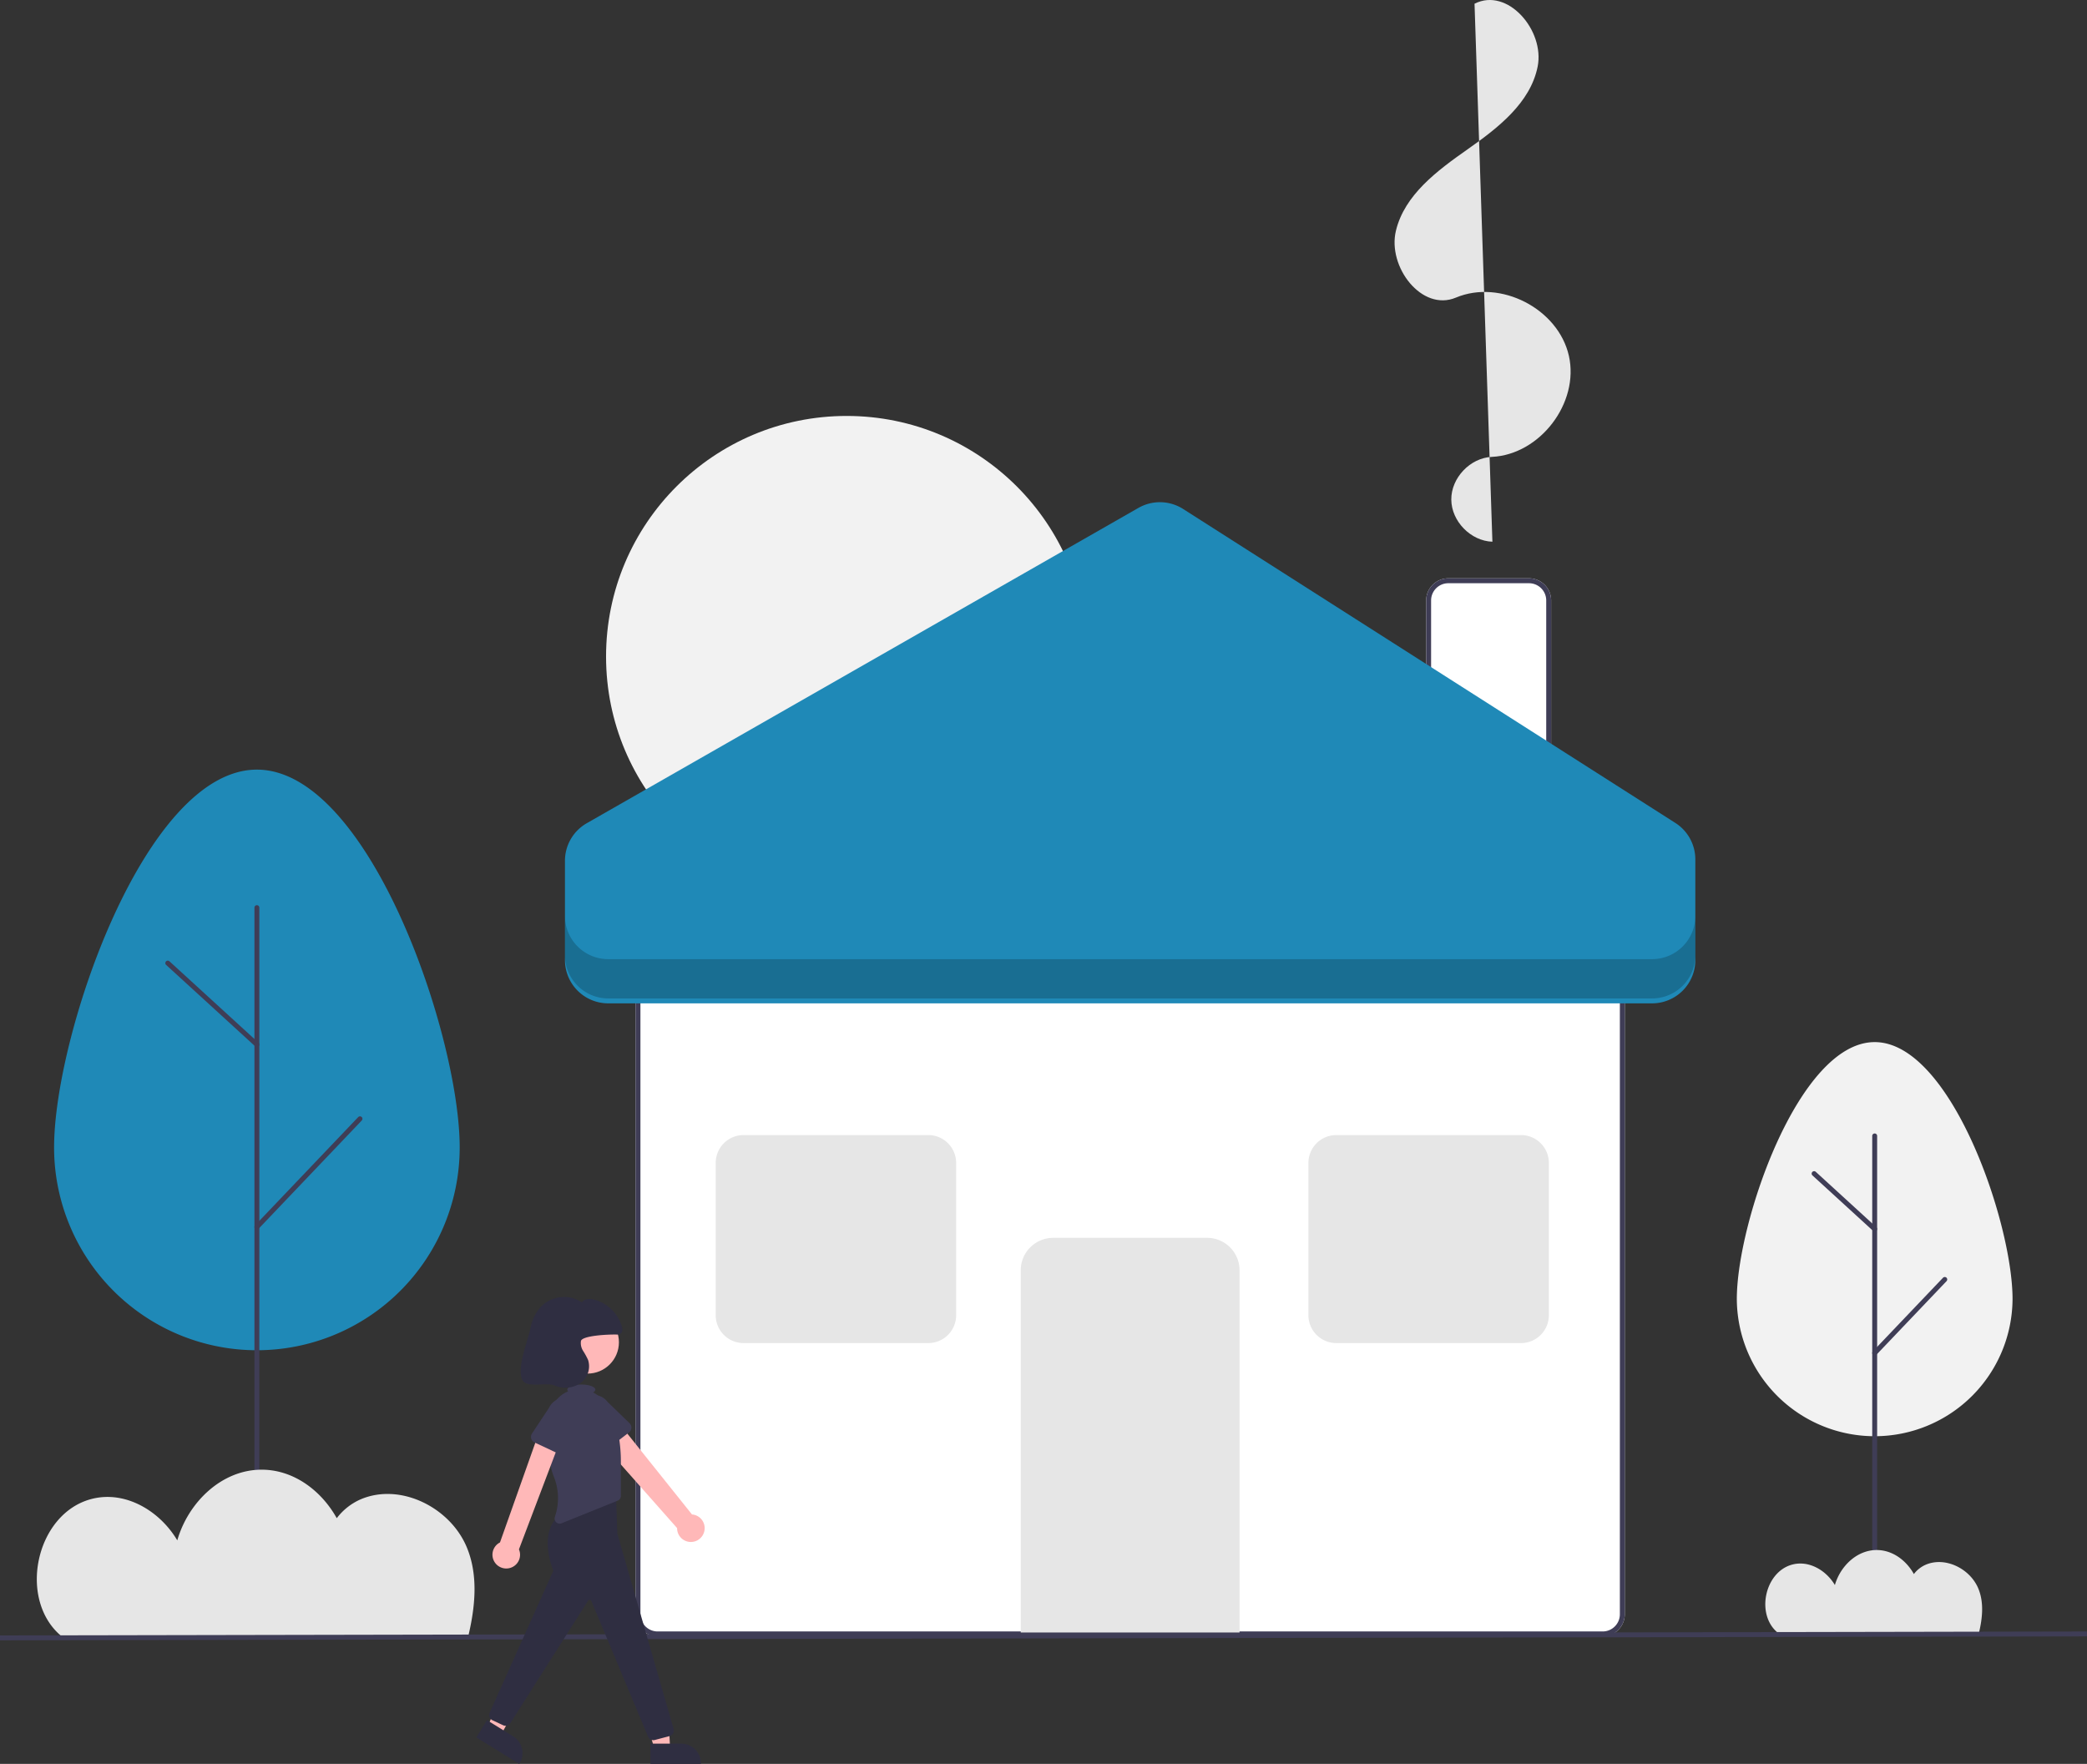 <svg xmlns="http://www.w3.org/2000/svg" width="849.967" height="718.357" viewBox="0 0 849.967 718.357" xmlns:xlink="http://www.w3.org/1999/xlink" role="img" artist="Katerina Limpitsouni" source="https://undraw.co/"><rect x="0" y="0" width="849.967" height="718.357" fill="#333333" stroke="none"/><path d="M827.735,757.233H442.841a9.01,9.01,0,0,1-9-9V485.411a9.01,9.01,0,0,1,9-9H827.735a9.01,9.01,0,0,1,9,9V748.233A9.01,9.01,0,0,1,827.735,757.233Z" transform="translate(-175.017 -90.821)" fill="#fff"/><path d="M827.735,757.233H442.841a9.01,9.01,0,0,1-9-9V485.411a9.01,9.01,0,0,1,9-9H827.735a9.01,9.01,0,0,1,9,9V748.233A9.01,9.01,0,0,1,827.735,757.233ZM442.841,478.411a7.008,7.008,0,0,0-7,7V748.233a7.008,7.008,0,0,0,7,7H827.735a7.008,7.008,0,0,0,7-7V485.411a7.008,7.008,0,0,0-7-7Z" transform="translate(-175.017 -90.821)" fill="#3f3d56"/><path d="M679.842,755.652H590.734V608.132a13.212,13.212,0,0,1,13.197-13.197h62.715A13.212,13.212,0,0,1,679.842,608.132Z" transform="translate(-175.017 -90.821)" fill="#e6e6e6"/><path d="M806.743,420.388H755.856v-85.044a9.01,9.01,0,0,1,9-9h32.888a9.01,9.01,0,0,1,9,9Z" transform="translate(-175.017 -90.821)" fill="#fff"/><path d="M806.743,420.388H755.856v-85.044a9.01,9.01,0,0,1,9-9h32.888a9.01,9.01,0,0,1,9,9Zm-48.888-2h46.888v-83.044a7.008,7.008,0,0,0-7-7H764.856a7.008,7.008,0,0,0-7,7Z" transform="translate(-175.017 -90.821)" fill="#3f3d56"/><circle cx="344.82" cy="267.387" r="97.992" fill="#f2f2f2"/><path d="M782.824,311.435c-8.825-.277-16.681-8.326-16.744-17.156s7.677-16.99,16.497-17.393c19.64-.898,35.719-21.974,31.397-41.154s-27.887-31.322-46.014-23.71c-13.905,5.839-27.957-12.559-24.432-27.223s16.86-24.511,29.2-33.182,25.54-18.852,28.518-33.636S788.978,85.487,775.544,92.34" transform="translate(-175.017 -90.821)" fill="#e6e6e6"/><path d="M553.097,637.787h-75.27A11.337,11.337,0,0,1,466.502,626.462v-62.054a11.337,11.337,0,0,1,11.324-11.324H553.097a11.337,11.337,0,0,1,11.324,11.324v62.054A11.337,11.337,0,0,1,553.097,637.787Z" transform="translate(-175.017 -90.821)" fill="#e6e6e6"/><path d="M794.491,637.787h-75.27a11.337,11.337,0,0,1-11.324-11.325v-62.054a11.337,11.337,0,0,1,11.324-11.324h75.27a11.337,11.337,0,0,1,11.324,11.324v62.054A11.337,11.337,0,0,1,794.491,637.787Z" transform="translate(-175.017 -90.821)" fill="#e6e6e6"/><path d="M405.105,481.817V441.38a17.622,17.622,0,0,1,8.877-15.299L638.658,297.667a17.622,17.622,0,0,1,18.22.442L857.326,425.959a17.622,17.622,0,0,1,8.146,14.857v41.001a17.622,17.622,0,0,1-17.622,17.622H422.726A17.622,17.622,0,0,1,405.105,481.817Z" transform="translate(-175.017 -90.821)" fill="#1f89b7"/><path d="M847.85,481.435H422.726a17.622,17.622,0,0,1-17.622-17.622v16a17.622,17.622,0,0,0,17.622,17.622H847.85a17.622,17.622,0,0,0,17.622-17.622v-16A17.622,17.622,0,0,1,847.85,481.435Z" transform="translate(-175.017 -90.821)" opacity="0.2"/><path d="M882.367,619.811c0-31.009,25.138-104.593,56.148-104.593S994.662,588.802,994.662,619.811a56.148,56.148,0,0,1-112.295,0Z" transform="translate(-175.017 -90.821)" fill="#f2f2f2"/><path d="M938.514,756.04a1,1,0,0,1-1-1V553.429a1,1,0,0,1,2,0V755.04A1,1,0,0,1,938.514,756.04Z" transform="translate(-175.017 -90.821)" fill="#3f3d56"/><path d="M938.514,642.835a1.0 1,0,0,1-.724-1.69L966.333,611.193a1,1,0,1,1,1.448,1.38L939.238,642.525A.998.998,0,0,1,938.514,642.835Z" transform="translate(-175.017 -90.821)" fill="#3f3d56"/><path d="M938.514,592.337a.995.995,0,0,1-.675-.262l-24.666-22.552A1.0 1,0,1,1,914.523,568.047l24.666,22.552a1.0 1,0,0,1-.675,1.738Z" transform="translate(-175.017 -90.821)" fill="#3f3d56"/><path d="M197.045,558.113c0-45.616,36.979-153.861,82.595-153.861s82.595,108.245,82.595,153.861a82.595,82.595,0,1,1-165.191,0Z" transform="translate(-175.017 -90.821)" fill="#1f89b7"/><path d="M279.64,758.04a1,1,0,0,1-1-1V460.462a1,1,0,0,1,2,0V757.04A1,1,0,0,1,279.64,758.04Z" transform="translate(-175.017 -90.821)" fill="#3f3d56"/><path d="M279.64,591.51a1.0 1,0,0,1-.724-1.69l41.987-44.06a1,1,0,1,1,1.448,1.38l-41.987,44.06A.997.997,0,0,1,279.64,591.51Z" transform="translate(-175.017 -90.821)" fill="#3f3d56"/><path d="M279.64,517.226a.997.997,0,0,1-.675-.262l-36.285-33.175a1,1,0,0,1,1.35-1.476L280.315,515.488a1.0 1,0,0,1-.675,1.738Z" transform="translate(-175.017 -90.821)" fill="#3f3d56"/><path d="M899.292,755.941c.095.073.194.139.29.211h81.31c1.593-6.455,2.156-12.917-.224-18.529-3.391-7.997-13.426-12.988-21.404-9.554a12.182,12.182,0,0,0-4.785,3.786c-3.118-5.581-8.71-9.789-15.166-9.784-8.088.006-14.812,6.62-17.007,14.259-3.534-5.965-10.513-10.133-17.336-8.34C893.561,730.988,889.957,748.726,899.292,755.941Z" transform="translate(-175.017 -90.821)" fill="#e6e6e6"/><path d="M200.757,757.726c.191.148.393.281.586.425H365.486c3.216-13.031,4.352-26.077-.452-37.405-6.845-16.143-27.103-26.22-43.208-19.287a24.592,24.592,0,0,0-9.659,7.642c-6.294-11.266-17.584-19.761-30.616-19.751-16.327.012-29.901,13.363-34.332,28.786-7.133-12.041-21.224-20.456-34.996-16.836C189.188,707.354,181.912,743.162,200.757,757.726Z" transform="translate(-175.017 -90.821)" fill="#e6e6e6"/><rect x="175.018" y="756.042" width="849.965" height="2" transform="translate(-176.448 -89.685) rotate(-0.108)" fill="#3f3d56"/><path d="M461.831,714.539a5.582,5.582,0,0,0-4.99-6.954l-31.757-39.704-7.858,7.324,33.548,37.927a5.612,5.612,0,0,0,11.057,1.408Z" transform="translate(-175.017 -90.821)" fill="#ffb8b8"/><path d="M431.176,674.188l-10.036,7.686a2.503,2.503,0,0,1-3.71-.773l-6.114-11.021a6.951,6.951,0,0,1,11.062-8.42l9.019,8.744a2.503,2.503,0,0,1-.221,3.784Z" transform="translate(-175.017 -90.821)" fill="#3f3d56"/><circle cx="239.304" cy="546.635" r="12.762" fill="#ffb8b8"/><polygon points="266.547 712.182 272.918 712.182 272.311 700.259 262.909 700.259 266.547 712.182" fill="#ffb8b8"/><path d="M439.939,800.924l12.546-.001h.001a7.995,7.995,0,0,1,7.995,7.995v.26l-20.541.001Z" transform="translate(-175.017 -90.821)" fill="#2f2e41"/><polygon points="198.626 703.163 204.046 706.511 209.796 696.048 203.238 691.945 198.626 703.163" fill="#ffb8b8"/><path d="M373.353,791.361l10.673,6.593 0.0 0a7.995,7.995,0,0,1,2.6,11.004l-.137.221-17.476-10.795Z" transform="translate(-175.017 -90.821)" fill="#2f2e41"/><path d="M441.103,799.508a2.334,2.334,0,0,1-2.181-1.508l-23.043-55.094a.78.78,0,0,0-1.377-.167L382.845,792.608a2.33,2.33,0,0,1-2.93.815l-4.332-2.022a2.348,2.348,0,0,1-1.145-3.076l25.936-57.812c-.566-1.378-6.09-15.524,2.397-22.513l.059-.037L425.844,697.697l.58,17.654,22.938,79.588a2.338,2.338,0,0,1-1.652,2.909l-6.008,1.581A2.346,2.346,0,0,1,441.103,799.508Z" transform="translate(-175.017 -90.821)" fill="#2f2e41"/><path d="M426.192,671.874c-.876-3.517-2.119-7.062-3.783-8.699a21.075,21.075,0,0,1-1.722-1.897,12.613,12.613,0,0,0-4.131-3.385c.587-.326.93-.716.93-1.135,0-1.148-2.559-2.078-5.716-2.078s-5.716.931-5.716,2.078a1.014,1.014,0,0,0,.34.7,12.163,12.163,0,0,0-7.52,10.14c-.738,7.906-.954,18.013,1.633,24.406a23.534,23.534,0,0,1,.485,16.586,2.076,2.076,0,0,0,2.748,2.582l22.836-9.202a2.078,2.078,0,0,0,1.302-1.928V686.066A58.694,58.694,0,0,0,426.192,671.874Z" transform="translate(-175.017 -90.821)" fill="#3f3d56"/><path d="M382.5,729.438a5.582,5.582,0,0,0,3.868-7.636l17.867-47.117-9.061-2.339-16.526,46.632a5.612,5.612,0,0,0,3.851,10.46Z" transform="translate(-175.017 -90.821)" fill="#ffb8b8"/><path d="M404.161,683.625l-11.449-5.359a2.503,2.503,0,0,1-1.026-3.649l6.958-10.508A6.951,6.951,0,0,1,411.218,670.04l-3.598,12.036a2.503,2.503,0,0,1-3.459,1.549Z" transform="translate(-175.017 -90.821)" fill="#3f3d56"/><path d="M426.044,634.315a2.91,2.91,0,0,0,1.674-.303c.941-.616.849-2.016.53-3.096A16.109,16.109,0,0,0,417.153,620.12c-1.817-.483-4.116-.464-5.155,1.102a13.124,13.124,0,0,0-16.98,2.086,17.781,17.781,0,0,0-3.986,8.493c-1.091,5.343-5.761,16.364-3.174,21.164,1.722,3.194,9.644.705,12.996,2.097a11.068,11.068,0,0,0,10.402-.84,8.488,8.488,0,0,0,3.264-9.569,29.612,29.612,0,0,0-2.024-3.685,5.929,5.929,0,0,1-.879-4.023C412.085,634.811,422.159,634.235,426.044,634.315Z" transform="translate(-175.017 -90.821)" fill="#2f2e41"/></svg>